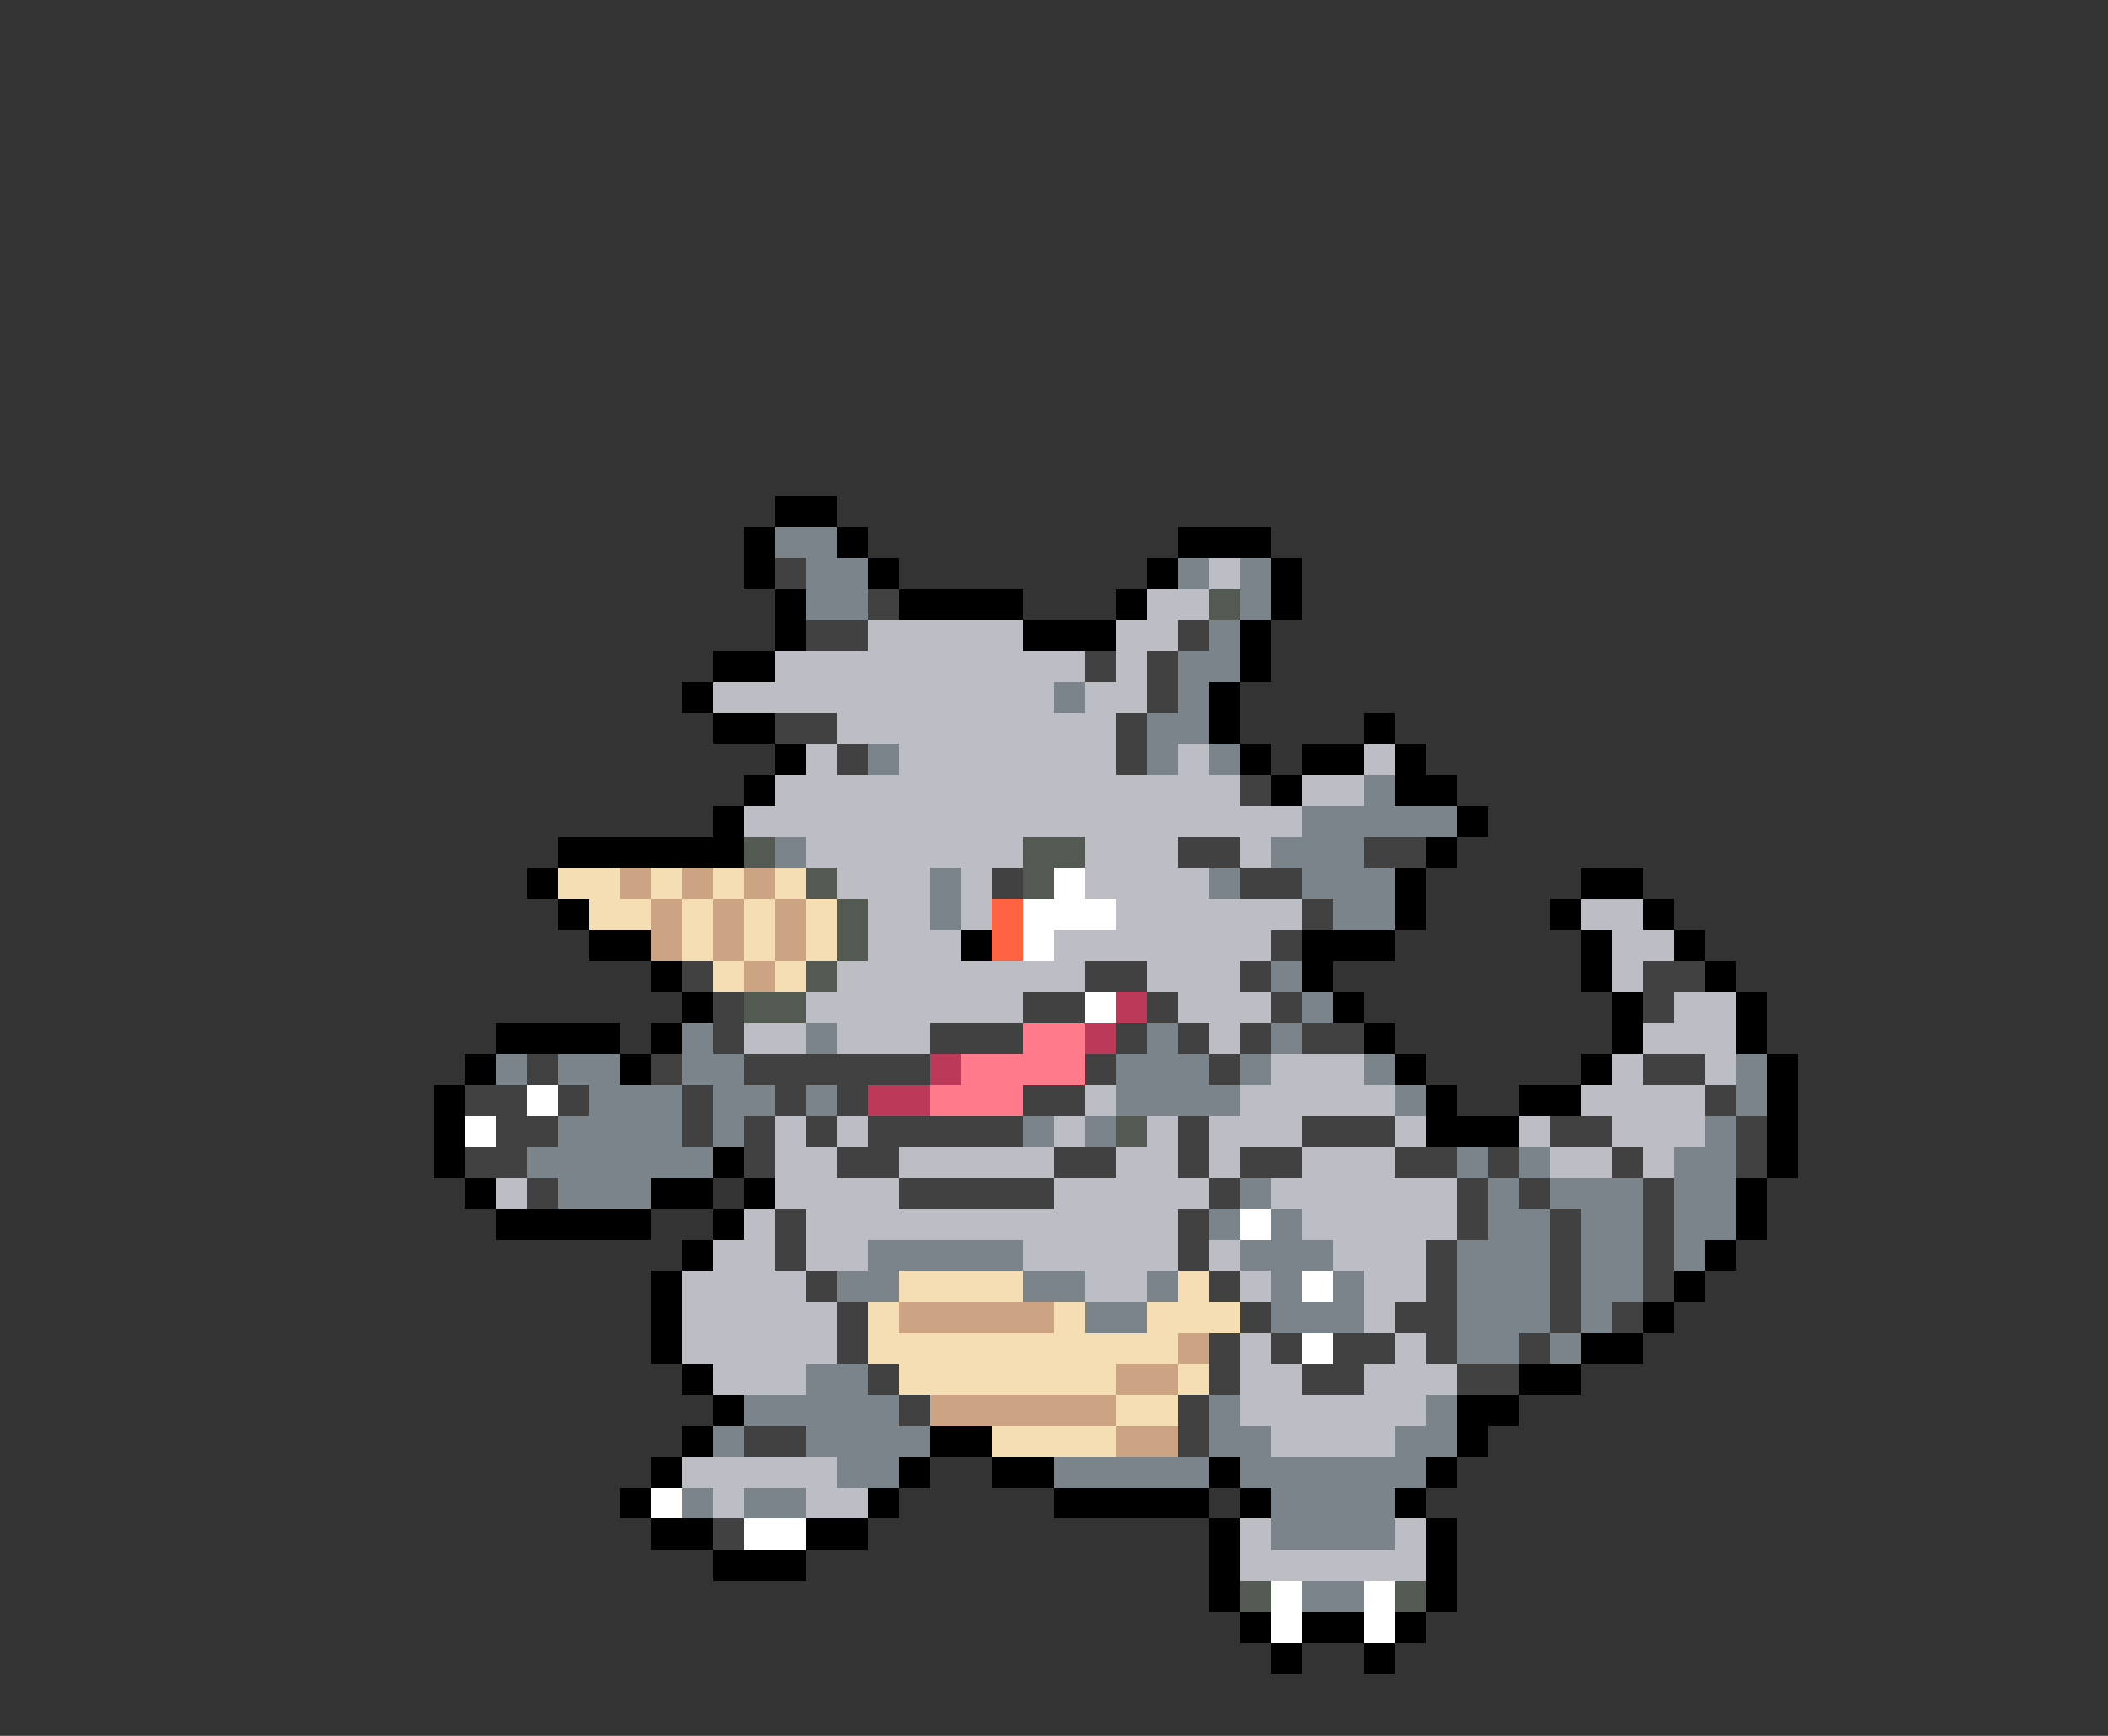 <svg xmlns="http://www.w3.org/2000/svg" viewBox="0 -0.5 68 56" shape-rendering="crispEdges">
<rect x="0" y="-0.5" width="68" height="56" fill="#333333" stroke="none"/>
<path stroke="#000000" d="M25 16h2M24 17h1M27 17h1M38 17h3M24 18h1M28 18h1M37 18h1M41 18h1M25 19h1M29 19h4M36 19h1M41 19h1M25 20h1M33 20h3M40 20h1M23 21h2M40 21h1M22 22h1M39 22h1M23 23h2M39 23h1M44 23h1M25 24h1M40 24h1M42 24h2M45 24h1M24 25h1M41 25h1M45 25h2M23 26h1M47 26h1M18 27h6M46 27h1M17 28h1M45 28h1M51 28h2M18 29h1M45 29h1M50 29h1M53 29h1M19 30h2M31 30h1M42 30h3M51 30h1M54 30h1M21 31h1M42 31h1M51 31h1M55 31h1M22 32h1M43 32h1M52 32h1M56 32h1M16 33h4M21 33h1M44 33h1M52 33h1M56 33h1M15 34h1M20 34h1M45 34h1M51 34h1M57 34h1M14 35h1M46 35h1M49 35h2M57 35h1M14 36h1M46 36h3M57 36h1M14 37h1M23 37h1M57 37h1M15 38h1M21 38h2M24 38h1M56 38h1M16 39h5M23 39h1M56 39h1M22 40h1M55 40h1M21 41h1M54 41h1M21 42h1M53 42h1M21 43h1M51 43h2M22 44h1M49 44h2M23 45h1M47 45h2M22 46h1M30 46h2M47 46h1M21 47h1M29 47h1M32 47h2M39 47h1M46 47h1M20 48h1M28 48h1M34 48h5M40 48h1M45 48h1M21 49h2M26 49h2M39 49h1M46 49h1M23 50h3M39 50h1M46 50h1M39 51h1M46 51h1M40 52h1M42 52h2M45 52h1M41 53h1M44 53h1" />
<path stroke="#7b838b" d="M25 17h2M26 18h2M38 18h1M40 18h1M26 19h2M40 19h1M39 20h1M38 21h2M34 22h1M38 22h1M37 23h2M28 24h1M37 24h1M39 24h1M44 25h1M42 26h5M25 27h1M41 27h3M30 28h1M39 28h1M42 28h3M30 29h1M43 29h2M41 31h1M42 32h1M22 33h1M26 33h1M37 33h1M41 33h1M16 34h1M18 34h2M22 34h2M36 34h3M40 34h1M44 34h1M56 34h1M19 35h3M23 35h2M26 35h1M36 35h4M45 35h1M56 35h1M18 36h4M23 36h1M33 36h1M35 36h1M55 36h1M17 37h6M47 37h1M49 37h1M54 37h2M18 38h3M40 38h1M48 38h1M50 38h3M54 38h2M39 39h1M41 39h1M48 39h2M51 39h2M54 39h2M28 40h5M40 40h3M47 40h3M51 40h2M54 40h1M27 41h2M33 41h2M37 41h1M41 41h1M43 41h1M47 41h3M51 41h2M35 42h2M41 42h3M47 42h3M51 42h1M47 43h2M50 43h1M26 44h2M24 45h5M39 45h1M46 45h1M23 46h1M26 46h4M39 46h2M45 46h2M27 47h2M34 47h5M40 47h6M22 48h1M24 48h2M41 48h4M41 49h4M42 51h2" />
<path stroke="#414141" d="M25 18h1M28 19h1M26 20h2M38 20h1M35 21h1M37 21h1M37 22h1M25 23h2M36 23h1M27 24h1M36 24h1M40 25h1M38 27h2M44 27h2M32 28h1M40 28h2M42 29h1M41 30h1M22 31h1M35 31h2M40 31h1M53 31h2M23 32h1M33 32h2M37 32h1M41 32h1M53 32h1M23 33h1M30 33h3M36 33h1M38 33h1M40 33h1M42 33h2M17 34h1M21 34h1M24 34h6M35 34h1M39 34h1M53 34h2M15 35h2M18 35h1M22 35h1M25 35h1M27 35h1M33 35h2M55 35h1M16 36h2M22 36h1M24 36h1M26 36h1M28 36h5M38 36h1M42 36h3M50 36h2M56 36h1M15 37h2M24 37h1M27 37h2M34 37h2M38 37h1M40 37h2M45 37h2M48 37h1M52 37h1M56 37h1M17 38h1M29 38h5M39 38h1M47 38h1M49 38h1M53 38h1M25 39h1M38 39h1M47 39h1M50 39h1M53 39h1M25 40h1M38 40h1M46 40h1M50 40h1M53 40h1M26 41h1M39 41h1M46 41h1M50 41h1M53 41h1M27 42h1M40 42h1M45 42h2M50 42h1M52 42h1M27 43h1M39 43h1M41 43h1M43 43h2M46 43h1M49 43h1M28 44h1M39 44h1M42 44h2M47 44h2M29 45h1M38 45h1M24 46h2M38 46h1M23 49h1" />
<path stroke="#bdbdc5" d="M39 18h1M37 19h2M28 20h5M36 20h2M25 21h10M36 21h1M23 22h11M35 22h2M27 23h9M26 24h1M29 24h7M38 24h1M44 24h1M25 25h15M42 25h2M24 26h18M26 27h7M35 27h3M40 27h1M27 28h3M31 28h1M35 28h4M28 29h2M31 29h1M36 29h6M51 29h2M28 30h3M34 30h7M52 30h2M27 31h8M37 31h3M52 31h1M26 32h7M38 32h3M54 32h2M24 33h2M27 33h3M39 33h1M53 33h3M41 34h3M52 34h1M55 34h1M35 35h1M40 35h5M51 35h4M25 36h1M27 36h1M34 36h1M37 36h1M39 36h3M45 36h1M49 36h1M52 36h3M25 37h2M29 37h5M36 37h2M39 37h1M42 37h3M50 37h2M53 37h1M16 38h1M25 38h4M34 38h5M41 38h6M24 39h1M26 39h12M42 39h5M23 40h2M26 40h2M33 40h5M39 40h1M43 40h3M22 41h4M35 41h2M40 41h1M44 41h2M22 42h5M44 42h1M22 43h5M40 43h1M45 43h1M23 44h3M40 44h2M44 44h3M40 45h6M41 46h4M22 47h5M23 48h1M26 48h2M40 49h1M45 49h1M40 50h6" />
<path stroke="#525a52" d="M39 19h1M24 27h1M33 27h2M26 28h1M33 28h1M27 29h1M27 30h1M26 31h1M24 32h2M36 36h1M40 51h1M45 51h1" />
<path stroke="#f6deb4" d="M18 28h2M21 28h1M23 28h1M25 28h1M19 29h2M22 29h1M24 29h1M26 29h1M22 30h1M24 30h1M26 30h1M23 31h1M25 31h1M29 41h4M38 41h1M28 42h1M34 42h1M37 42h3M28 43h10M29 44h7M38 44h1M36 45h2M32 46h4" />
<path stroke="#cda483" d="M20 28h1M22 28h1M24 28h1M21 29h1M23 29h1M25 29h1M21 30h1M23 30h1M25 30h1M24 31h1M29 42h5M38 43h1M36 44h2M30 45h6M36 46h2" />
<path stroke="#ffffff" d="M34 28h1M33 29h3M33 30h1M35 32h1M17 35h1M15 36h1M40 39h1M42 41h1M42 43h1M21 48h1M24 49h2M41 51h1M44 51h1M41 52h1M44 52h1" />
<path stroke="#ff6241" d="M32 29h1M32 30h1" />
<path stroke="#bd395a" d="M36 32h1M35 33h1M30 34h1M28 35h2" />
<path stroke="#ff7b8b" d="M33 33h2M31 34h4M30 35h3" />
</svg>